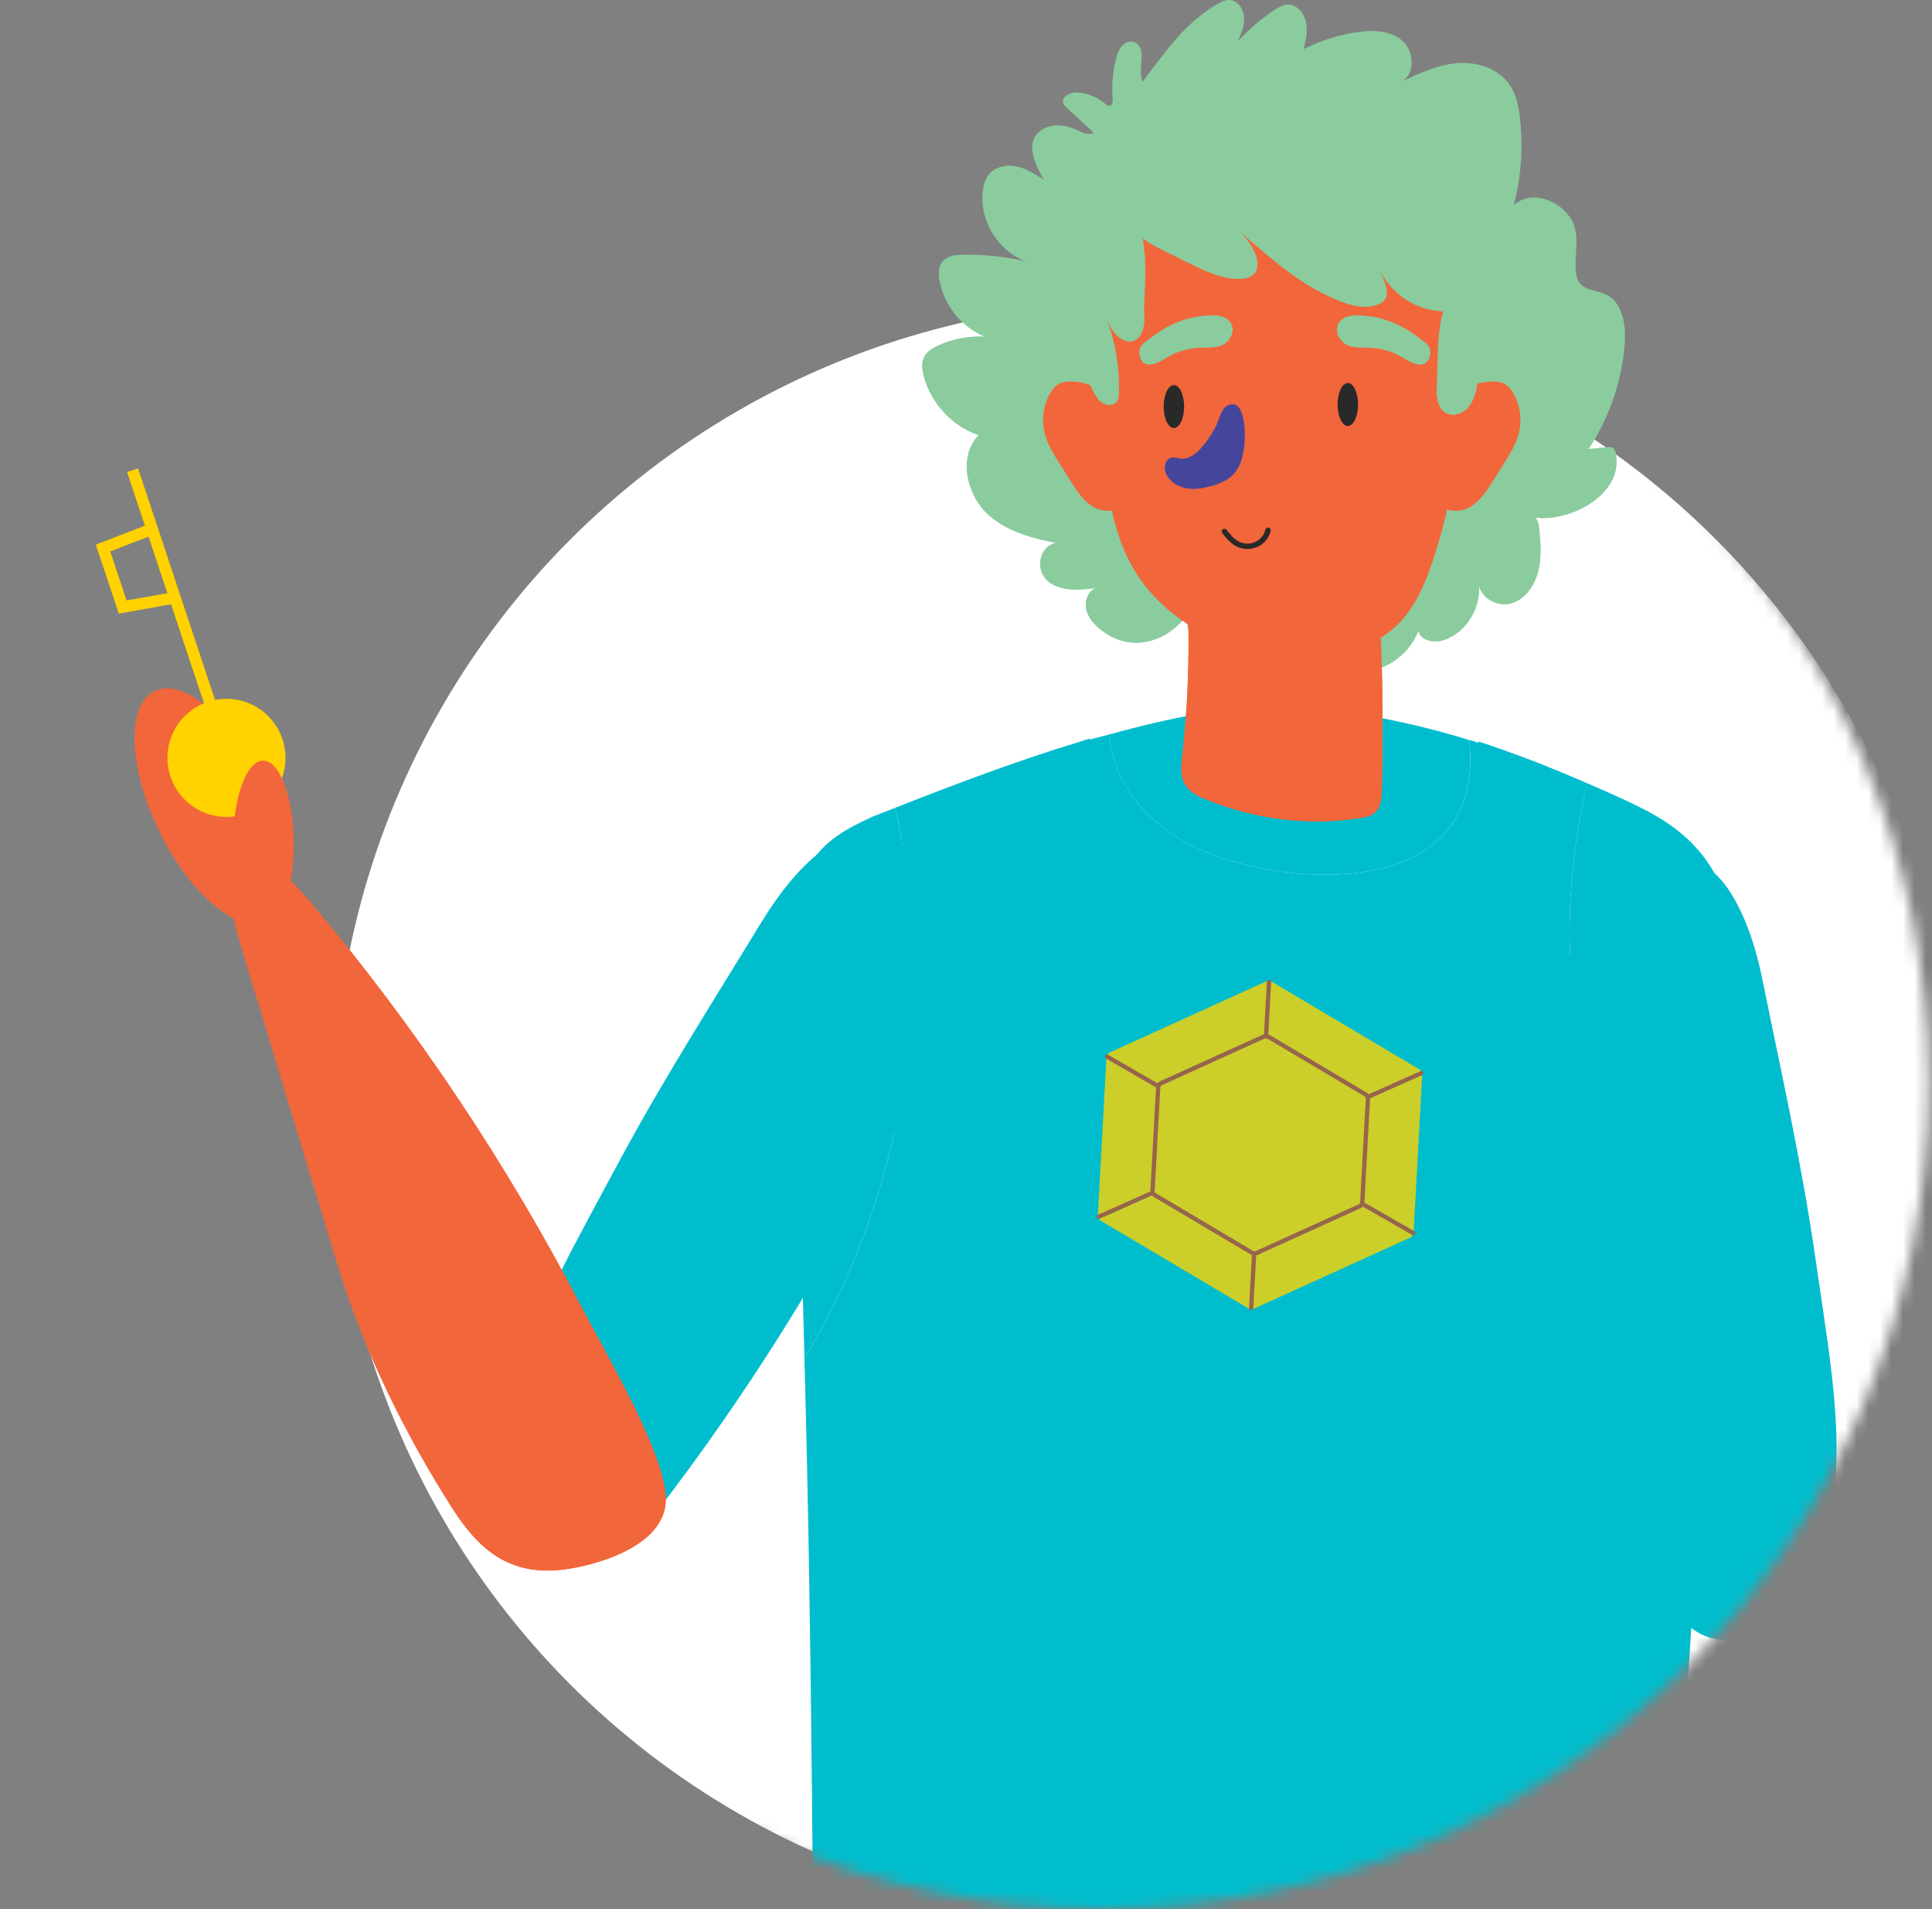 <svg fill="none" height="165" viewBox="0 0 167 165" width="167" xmlns="http://www.w3.org/2000/svg" xmlns:xlink="http://www.w3.org/1999/xlink"><rect x="0" y="0" width="167" height="165" fill="#808080" stroke="none"/><mask id="a" height="143" maskUnits="userSpaceOnUse" width="144" x="23" y="22"><circle cx="95.258" cy="93.557" fill="#fff" r="71.443"/></mask><g mask="url(#a)"><circle cx="98.814" cy="96.113" fill="#fff" r="70"/><g fill="#00bdcd"><path d="m138.809 97.689c2.033 5.078 5.21 9.734 9.19 13.479.2-3.259.4-6.489.599-9.764.123-1.976.243-3.951.365-5.933.531-8.655 3.212-17.62-3.57-23.379-1.503-1.279-3.236-2.152-4.973-2.962-1.057-.492-2.146-.964-3.237-1.438-2.295 9.911-2.15 20.553 1.626 29.997z"/><path d="m77.387 69.815c-.662.261-1.331.519-1.987.78-2.098.973-4.339 2.093-5.486 4.377-2.309 4.604-1.939 8.721-1.374 13.62.692 5.994.499 12.281.708 18.262.125 3.534.191 7.026.286 10.54 8.503-14.085 11.39-31.499 7.854-47.579z"/><path d="m65.711 79.872c-4.114 6.754-8.328 13.336-12.1 20.34-.506.934-1.007 1.869-1.51 2.803-.794 1.475-1.585 2.944-2.363 4.423-3.472 6.593-7.43 15.259-4.679 22.692 1.275 3.445 5.078 5.731 8.251 3.982 1.32-.725 2.341-2.005 3.309-3.259 8.131-10.542 15.273-22.011 21.247-34.12 2.261-4.586 4.416-9.514 4.343-14.57-.091-6.648-5.339-13.109-11.165-8.646-2.048 1.567-3.783 3.817-5.332 6.355z"/><path d="m138.81 97.689c-3.776-9.444-3.921-20.086-1.626-29.997-1.853-.803-3.735-1.585-5.668-2.302-1.224-.454-2.458-.894-3.703-1.297-.08.231-.177.456-.259.685.07-.197.152-.39.222-.59-.251-.079-.506-.145-.757-.222.097 1.236.115 2.474-.091 3.692-1.676 9.855-15.811 8.832-22.696 5.981-3.405-1.411-6.48-3.974-7.75-7.432-.322-.88-.506-1.794-.63-2.719-.549.147-1.098.277-1.644.433-.007-.025-.018-.054-.025-.082-.247.073-.494.161-.739.236-5.425 1.64-10.814 3.679-16.055 5.74 3.536 16.08.649 33.494-7.854 47.579.683 25.136.742 49.817.912 74.019.002.175 13.411 1.291 14.452 1.375 7.203.58 14.404.755 21.612.882 9.417.07 18.557-1.383 27.888-1.402.719-.002 1.465-.009 2.12-.347 1.59-.821 5.856-6.858 6.725-8.822 2.032-4.6 1.13-12.806 1.445-17.911.791-12.923 1.592-25.971 2.399-39.155.304-4.924.61-9.903.914-14.865-3.98-3.745-7.158-8.401-9.19-13.479z"/><path d="m104.23 73.64c6.885 2.851 21.022 3.874 22.696-5.983.206-1.218.188-2.456.091-3.692-7.678-2.347-15.677-3.597-23.273-2.291-2.622.449-5.259 1.093-7.895 1.812.125.928.308 1.842.63 2.722 1.272 3.457 4.345 6.022 7.75 7.432z"/><path d="m152.388 84.876c1.567 7.752 3.285 15.377 4.442 23.246.157 1.052.31 2.101.464 3.153.245 1.651.487 3.306.716 4.961 1.016 7.383 1.782 16.877-3.336 22.926-2.377 2.807-6.728 3.657-9.117.933-.994-1.132-1.52-2.683-2-4.19-4.05-12.684-6.855-25.899-8.342-39.323-.565-5.081-.905-10.446.881-15.177 2.352-6.218 9.49-10.504 13.447-4.319 1.39 2.169 2.258 4.876 2.845 7.79z"/></g><path d="m96.875 4.101c.034-.048.07-.093.111-.138.272-.295.717-.472 1.091-.318.476.193.635.794.608 1.309-.038.742-.161 1.404.057 2.123 1.95-2.497 3.52-4.949 6.373-6.668.388-.231.819-.458 1.263-.399.681.091 1.134.837 1.159 1.549.027.708-.265 1.384-.553 2.028.923-1.012 1.962-1.91 3.086-2.672.397-.268.835-.528 1.309-.517.758.016 1.356.746 1.513 1.515.159.769-.02 1.565-.197 2.327 1.46-.735 3.034-1.229 4.645-1.463 1.338-.195 2.835-.161 3.869.737 1.039.9 1.15 2.926-.066 3.538 1.567-.73 3.175-1.474 4.888-1.597 1.714-.125 3.585.492 4.529 1.98.513.81.705 1.794.821 2.756.297 2.524.113 5.108-.54 7.559 1.456-1.395 4.035-.481 5.031 1.295.905 1.615-.12 4.001.569 5.257.617 1.123 2.372.551 3.291 1.917.776 1.152.81 2.642.662 4.024-.32 3.05-1.39 6.019-3.091 8.571.551-.052 1.104-.1 1.658-.152.161-.016.34-.023.474.07.125.088.177.247.208.397.819 3.779-4.447 6.271-7.448 5.511.354-.329.771.331.824.817.131 1.297.263 2.626-.048 3.89-.309 1.263-1.155 2.47-2.372 2.808-1.216.333-2.715-.522-2.792-1.823.29 2.075-1.001 4.273-2.913 4.958-.855.308-2.07.141-2.286-.769-.703 1.783-2.338 3.132-4.168 3.45-.769.132-1.847-.218-1.747-1.018-1.411.973-3.082 1.733-4.76 1.488-1.681-.245-3.253-1.814-3.042-3.556-1.102 1.15-2.708 1.96-4.225 1.554-1.515-.406-2.59-2.397-1.74-3.758-1.764 2.817-5.196 3.926-7.909 1.633-.537-.456-1.009-1.036-1.134-1.728-.125-.692.186-1.492.837-1.758-1.041.12-2.118.243-3.123-.059-2.964-.885-1.558-4.779.708-3.658-2.454-.445-5.044-.955-6.911-2.663-1.871-1.708-2.579-5.046-.785-6.838-2.248-.742-4.085-2.694-4.742-5.04-.157-.567-.243-1.204.023-1.726.234-.46.699-.739 1.157-.955 1.293-.603 2.728-.875 4.144-.78-1.996-.769-3.55-2.66-3.962-4.824-.109-.562-.127-1.202.215-1.651.395-.522 1.116-.603 1.753-.617 1.95-.039 3.908.184 5.804.66-2.522-.68-4.35-3.441-4.055-6.124.054-.49.175-.982.46-1.379.533-.739 1.545-.968 2.422-.798.875.172 1.656.676 2.411 1.168-.748-1.297-1.83-3.438-.034-4.414.871-.474 1.973-.333 2.869.098.469.222 1.025.519 1.465.243-.771-.714-1.544-1.429-2.316-2.143-.125-.118-.256-.24-.313-.401-.202-.581.619-.978 1.232-.937.86.054 1.701.397 2.357.955.118.102.256.215.41.193.259-.041.293-.392.27-.651-.093-1.15.009-2.313.299-3.429.086-.336.197-.674.397-.953z" fill="#8acc9e"/><path d="m118.729 45.176c.676 7.623.911 15.316.712 22.987-.014.599-.045 1.241-.315 1.712-.341.585-.939.733-1.484.817-4.545.714-9.199.141-13.576-1.676-.733-.304-1.542-.742-1.833-1.703-.19-.63-.111-1.34-.036-2.014.689-6.155.717-12.445.084-18.612z" fill="#f2663b"/><path d="m95.256 36.691c.261 4.404.587 9.013 2.908 12.764 2.811 4.543 8.229 7.038 13.566 7.317 3.291.172 6.838-.522 9.158-2.865 1.456-1.472 2.288-3.445 2.948-5.407 2.577-7.657 3.076-16.006 1.425-23.916-.726-3.463-1.928-6.972-4.398-9.51-6.226-6.394-17.609-3.779-22.753 2.731-4.5 5.688-3.25 12.225-2.853 18.886z" fill="#f2663b"/><path d="m129.045 32.974c.362 0 .734.05 1.05.234.338.193.58.524.769.869.535.989.696 2.173.442 3.271-.232 1.007-.794 1.903-1.345 2.778-.302.478-.601.957-.905 1.438-.556.887-1.155 1.81-2.078 2.304-.92.494-2.265.367-2.78-.547-.182-.324-.236-.701-.284-1.068-.431-3.402.567-9.283 5.131-9.279z" fill="#f2663b"/><path d="m92.543 32.974c-.363 0-.737.05-1.052.234-.338.193-.581.524-.767.869-.537.989-.699 2.173-.445 3.271.234 1.007.796 1.903 1.345 2.778.302.478.603.957.905 1.438.558.887 1.154 1.81 2.078 2.304.923.494 2.268.367 2.781-.547.181-.324.236-.701.286-1.068.429-3.402-.567-9.283-5.13-9.279z" fill="#f2663b"/><path d="m116.671 29.911c.555.166 1.15.113 1.73.141 1.08.048 2.148.388 3.055.975.746.481 1.946.925 2.162-.377.124-.778-.449-1.055-.996-1.47-1.529-1.166-3.123-1.835-5.062-1.917-.497-.023-1.028-.002-1.445.265-1.052.676-.447 2.082.556 2.381z" fill="#8acc9e"/><path d="m105.442 29.911c-.558.166-1.152.113-1.733.141-1.08.048-2.146.388-3.055.975-.746.481-1.946.925-2.159-.377-.127-.778.449-1.055.996-1.47 1.528-1.166 3.12-1.835 5.061-1.917.498-.023 1.027-.002 1.444.265 1.055.676.449 2.082-.553 2.381z" fill="#8acc9e"/><path d="m100.952 21.845c1.747.812 4.139 2.298 6.108 2.264 2.79-.043 1.508-2.887-.032-4.203 2.305 1.966 4.593 4.087 7.326 5.459 1.195.594 2.926 1.399 4.312 1.084 1.9-.435 1.195-1.66.499-3.348.909 2.202 3.197 3.765 5.581 3.806-.576 2.071-.438 4.164-.546 6.316-.057.919-.012 2.043.8 2.481.651.354 1.504.023 1.969-.556.463-.576.626-1.331.753-2.059.556-3.196.651-6.473.286-9.691-.148-1.288-.37-2.579-.896-3.763-.835-1.88-2.37-3.35-3.922-4.704-2.021-1.76-4.166-3.434-6.631-4.489-3.72-1.592-8.045-1.667-11.855-.302-2.815 1.009-5.884 2.935-7.623 5.432-1.823 2.624.646 4.772 3.871 6.271z" fill="#8acc9e"/><path d="m98.92 27.796c-.05 1.091-.801 2.341-2.141 1.402-.628-.44-.941-1.191-1.218-1.905.826 2.139 1.211 4.318 1.161 6.609-.007.29-.023.603-.206.832-.279.349-.842.343-1.218.102s-.606-.649-.812-1.043c-1.365-2.633-2.257-5.505-2.624-8.446-.297-2.377.483-9.705 4.636-7.929 2.42 1.034 2.522 4.214 2.497 6.455-.014 1.227-.141 2.458-.077 3.681.005.079.005.161.002.243z" fill="#8acc9e"/><path d="m102.354 35.141c0 1.025-.397 1.855-.885 1.855s-.882-.83-.882-1.855.394-1.857.882-1.857.885.832.885 1.857z" fill="#292929"/><path d="m117.387 34.963c0 1.025-.395 1.855-.884 1.855-.486 0-.883-.83-.883-1.855 0-1.025.397-1.858.883-1.858.489 0 .884.832.884 1.858z" fill="#292929"/><path d="m103.94 38.591c-.499.594-1.193 1.168-1.957 1.043-.204-.034-.404-.118-.608-.1-.308.025-.565.275-.653.569-.089.295-.03.615.104.896.32.671 1.039 1.095 1.774 1.216.737.118 1.49-.025 2.207-.236.605-.179 1.213-.417 1.676-.848.827-.769 1.041-1.987 1.109-3.114.05-.81-.023-3.749-1.527-2.946-.535.286-.689 1.227-.943 1.728-.325.64-.721 1.243-1.182 1.792z" fill="#45469b"/><path d="m105.839 45.936c.331.424.681.857 1.173 1.095.494.243 1.109.247 1.608.014.499-.231.873-.696.984-1.22" stroke="#292929" stroke-linecap="round" stroke-linejoin="round" stroke-miterlimit="10" stroke-width=".468"/><ellipse cx="18.19" cy="69.677" fill="#f2663b" rx="4.945" ry="11.057" transform="matrix(.899 -.438 .438 .899 -28.669 14.996)"/><path d="m26.951 78.117c-1.358-1.612-2.94-3.333-4.447-3.701-1.558-.381-2.476.907-2.545 2.584-.066 1.676.528 3.669 1.114 5.601 2.724 8.968 5.449 17.934 8.172 26.904 2.201 7.247 5.86 14.632 9.936 20.979 2.403 3.74 5.201 5.883 10.036 5.102 3.101-.5 8.401-2.258 8.331-6.064-.075-3.938-5.182-12.508-7.336-16.651-6.378-12.263-14.299-24.133-23.263-34.754z" fill="#f2663b"/><circle cx="19.575" cy="65.503" fill="#ffd200" r="5.103"/><ellipse cx="22.78" cy="72.876" fill="#f2663b" rx="2.617" ry="7.133" transform="matrix(1 -.006 .006 1 -.438 .138)"/></g><path d="m96.875 4.101c.034-.048.07-.093.111-.138.272-.295.717-.472 1.091-.318.476.193.635.794.608 1.309-.038.742-.161 1.404.057 2.123 1.95-2.497 3.52-4.949 6.373-6.668.388-.231.819-.458 1.263-.399.681.091 1.134.837 1.159 1.549.027.708-.265 1.384-.553 2.028.923-1.012 1.962-1.91 3.086-2.672.397-.268.835-.528 1.309-.517.758.016 1.356.746 1.513 1.515.159.769-.02 1.565-.197 2.327 1.46-.735 3.034-1.229 4.645-1.463 1.338-.195 2.835-.161 3.869.737 1.039.9 1.15 2.926-.066 3.538 1.567-.73 3.175-1.474 4.888-1.597 1.714-.125 3.585.492 4.529 1.98.513.81.705 1.794.821 2.756.297 2.524.113 5.108-.54 7.559 1.456-1.395 4.035-.481 5.031 1.295.905 1.615-.12 4.001.569 5.257.617 1.123 2.372.551 3.291 1.917.776 1.152.81 2.642.662 4.024-.32 3.05-1.39 6.019-3.091 8.571.551-.052 1.104-.1 1.658-.152.161-.016.34-.023.474.07.125.088.177.247.208.397.819 3.779-4.447 6.271-7.448 5.511.354-.329.771.331.824.817.131 1.297.263 2.626-.048 3.89-.309 1.263-1.155 2.47-2.372 2.808-1.216.333-2.715-.522-2.792-1.823.29 2.075-1.001 4.273-2.913 4.958-.855.308-2.07.141-2.286-.769-.703 1.783-2.338 3.132-4.168 3.45-.769.132-1.847-.218-1.747-1.018-1.411.973-3.082 1.733-4.76 1.488-1.681-.245-3.253-1.814-3.042-3.556-1.102 1.15-2.708 1.96-4.225 1.554-1.515-.406-2.59-2.397-1.74-3.758-1.764 2.817-5.196 3.926-7.909 1.633-.537-.456-1.009-1.036-1.134-1.728-.125-.692.186-1.492.837-1.758-1.041.12-2.118.243-3.123-.059-2.964-.885-1.558-4.779.708-3.658-2.454-.445-5.044-.955-6.911-2.663-1.871-1.708-2.579-5.046-.785-6.838-2.248-.742-4.085-2.694-4.742-5.04-.157-.567-.243-1.204.023-1.726.234-.46.699-.739 1.157-.955 1.293-.603 2.728-.875 4.144-.78-1.996-.769-3.55-2.66-3.962-4.824-.109-.562-.127-1.202.215-1.651.395-.522 1.116-.603 1.753-.617 1.95-.039 3.908.184 5.804.66-2.522-.68-4.35-3.441-4.055-6.124.054-.49.175-.982.46-1.379.533-.739 1.545-.968 2.422-.798.875.172 1.656.676 2.411 1.168-.748-1.297-1.83-3.438-.034-4.414.871-.474 1.973-.333 2.869.098.469.222 1.025.519 1.465.243-.771-.714-1.544-1.429-2.316-2.143-.125-.118-.256-.24-.313-.401-.202-.581.619-.978 1.232-.937.86.054 1.701.397 2.357.955.118.102.256.215.41.193.259-.041.293-.392.27-.651-.093-1.15.009-2.313.299-3.429.086-.336.197-.674.397-.953z" fill="#8acc9e"/><path d="m118.729 45.176c.676 7.623.911 15.316.712 22.987-.014.599-.045 1.241-.315 1.712-.341.585-.939.733-1.484.817-4.545.714-9.199.141-13.576-1.676-.733-.304-1.542-.742-1.833-1.703-.19-.63-.111-1.34-.036-2.014.689-6.155.717-12.445.084-18.612z" fill="#f2663b"/><path d="m95.256 36.691c.261 4.404.587 9.013 2.908 12.764 2.811 4.543 8.229 7.038 13.566 7.317 3.291.172 6.838-.522 9.158-2.865 1.456-1.472 2.288-3.445 2.948-5.407 2.577-7.657 3.076-16.006 1.425-23.916-.726-3.463-1.928-6.972-4.398-9.51-6.226-6.394-17.609-3.779-22.753 2.731-4.5 5.688-3.25 12.225-2.853 18.886z" fill="#f2663b"/><path d="m129.045 32.974c.362 0 .734.05 1.05.234.338.193.58.524.769.869.535.989.696 2.173.442 3.271-.232 1.007-.794 1.903-1.345 2.778-.302.478-.601.957-.905 1.438-.556.887-1.155 1.81-2.078 2.304-.92.494-2.265.367-2.78-.547-.182-.324-.236-.701-.284-1.068-.431-3.402.567-9.283 5.131-9.279z" fill="#f2663b"/><path d="m92.543 32.974c-.363 0-.737.05-1.052.234-.338.193-.581.524-.767.869-.537.989-.699 2.173-.445 3.271.234 1.007.796 1.903 1.345 2.778.302.478.603.957.905 1.438.558.887 1.154 1.81 2.078 2.304.923.494 2.268.367 2.781-.547.181-.324.236-.701.286-1.068.429-3.402-.567-9.283-5.13-9.279z" fill="#f2663b"/><g fill="#8acc9e"><path d="m116.671 29.911c.555.166 1.15.113 1.73.141 1.08.048 2.148.388 3.055.975.746.481 1.946.925 2.162-.377.124-.778-.449-1.055-.996-1.47-1.529-1.166-3.123-1.835-5.062-1.917-.497-.023-1.028-.002-1.445.265-1.052.676-.447 2.082.556 2.381z"/><path d="m105.442 29.911c-.558.166-1.152.113-1.733.141-1.08.048-2.146.388-3.055.975-.746.481-1.946.925-2.159-.377-.127-.778.449-1.055.996-1.47 1.528-1.166 3.12-1.835 5.061-1.917.498-.023 1.027-.002 1.444.265 1.055.676.449 2.082-.553 2.381z"/><path d="m100.952 21.845c1.747.812 4.139 2.297 6.108 2.264 2.79-.043 1.508-2.887-.032-4.203 2.305 1.966 4.593 4.087 7.326 5.459 1.195.594 2.926 1.399 4.312 1.084 1.9-.435 1.195-1.66.499-3.348.909 2.202 3.197 3.765 5.581 3.806-.576 2.071-.438 4.164-.546 6.316-.057.919-.012 2.043.8 2.481.651.354 1.504.023 1.969-.556.463-.576.626-1.331.753-2.059.556-3.196.651-6.473.286-9.691-.148-1.288-.37-2.579-.896-3.763-.835-1.88-2.37-3.35-3.922-4.704-2.021-1.76-4.166-3.434-6.631-4.489-3.72-1.592-8.045-1.667-11.855-.302-2.815 1.009-5.884 2.935-7.623 5.432-1.823 2.624.646 4.772 3.871 6.271z"/><path d="m98.92 27.796c-.05 1.091-.801 2.341-2.141 1.402-.628-.44-.941-1.191-1.218-1.905.826 2.139 1.211 4.318 1.161 6.609-.007.29-.023.603-.206.832-.279.349-.842.343-1.218.102s-.606-.649-.812-1.043c-1.365-2.633-2.257-5.505-2.624-8.446-.297-2.377.483-9.705 4.636-7.929 2.42 1.034 2.522 4.214 2.497 6.455-.014 1.227-.141 2.458-.077 3.681.005.079.005.161.002.243z"/></g><path d="m102.354 35.141c0 1.025-.397 1.855-.885 1.855s-.882-.83-.882-1.855.394-1.857.882-1.857.885.832.885 1.857z" fill="#292929"/><path d="m117.387 34.963c0 1.025-.395 1.855-.884 1.855-.486 0-.883-.83-.883-1.855 0-1.025.397-1.858.883-1.858.489 0 .884.832.884 1.858z" fill="#292929"/><path d="m103.94 38.591c-.499.594-1.193 1.168-1.957 1.043-.204-.034-.404-.118-.608-.1-.308.025-.565.275-.653.569-.089.295-.03.615.104.896.32.671 1.039 1.095 1.774 1.216.737.118 1.49-.025 2.207-.236.605-.179 1.213-.417 1.676-.848.827-.769 1.041-1.987 1.109-3.114.05-.81-.023-3.749-1.527-2.946-.535.286-.689 1.227-.943 1.728-.325.64-.721 1.243-1.182 1.792z" fill="#45469b"/><path d="m105.839 45.936c.331.424.681.857 1.173 1.095.494.243 1.109.247 1.608.014.499-.231.873-.696.984-1.22" stroke="#292929" stroke-linecap="round" stroke-linejoin="round" stroke-miterlimit="10" stroke-width=".468"/><ellipse cx="18.19" cy="69.677" fill="#f2663b" rx="4.945" ry="11.057" transform="matrix(.899 -.438 .438 .899 -28.669 14.996)"/><path d="m26.951 78.117c-1.358-1.612-2.94-3.333-4.447-3.701-1.558-.381-2.476.907-2.545 2.584-.066 1.676.528 3.669 1.114 5.601 2.724 8.968 5.449 17.934 8.172 26.904 2.201 7.247 5.86 14.632 9.936 20.979 2.403 3.74 5.201 5.883 10.036 5.102 3.101-.5 8.401-2.258 8.331-6.064-.075-3.938-5.182-12.508-7.336-16.651-6.378-12.263-14.299-24.133-23.263-34.754z" fill="#f2663b"/><path d="m11.457 40.639 1.691 5.084m5.356 16.1-3.382-10.168m-1.973-5.931-4.244 1.642 1.702 5.103 4.515-.814m-1.973-5.931 1.973 5.931" stroke="#ffd200"/><circle cx="19.575" cy="65.503" fill="#ffd200" r="5.103"/><ellipse cx="22.78" cy="72.876" fill="#f2663b" rx="2.617" ry="7.133" transform="matrix(1 -.006 .006 1 -.438 .138)"/><g opacity=".8"><path d="m95.966 90.947 13.421-6.099c.188-.08.421-.068.6.033l12.675 7.527c.178.101.285.288.274.484l-.746 13.641c-.011.196-.138.37-.326.451l-13.42 6.099c-.103.039-.205.064-.304.059-.1-.006-.199-.041-.296-.092l-12.675-7.527c-.178-.1-.285-.288-.274-.484l.746-13.641c.011-.196.137-.37.326-.451z" fill="#ffd200"/><g stroke="#bc4f2c" stroke-linecap="round" stroke-linejoin="round" stroke-miterlimit="10" stroke-width=".37"><path d="m100.331 93.635 8.913-4.048c.12-.054.27-.046.4.022l8.418 4.996c.113.067.19.192.183.312l-.495 9.044c-.006.121-.096.237-.216.29l-8.913 4.048c-.068.027-.135.038-.202.034-.067-.003-.133-.022-.198-.056l-8.417-4.996c-.113-.066-.19-.192-.183-.312l.495-9.044c.007-.121.079-.223.216-.29z"/><path d="m108.15 113.052s.101-1.854.252-4.614"/><path d="m109.435 89.569c.154-2.82.257-4.704.257-4.704"/><path d="m94.973 105.164s1.867-.82 4.625-2.06"/><path d="m118.202 94.825c2.775-1.239 4.659-2.074 4.659-2.074"/><path d="m95.697 91.325s1.766 1.019 4.391 2.539"/><path d="m117.734 104.036c2.641 1.52 4.424 2.54 4.424 2.54"/></g></g></svg>